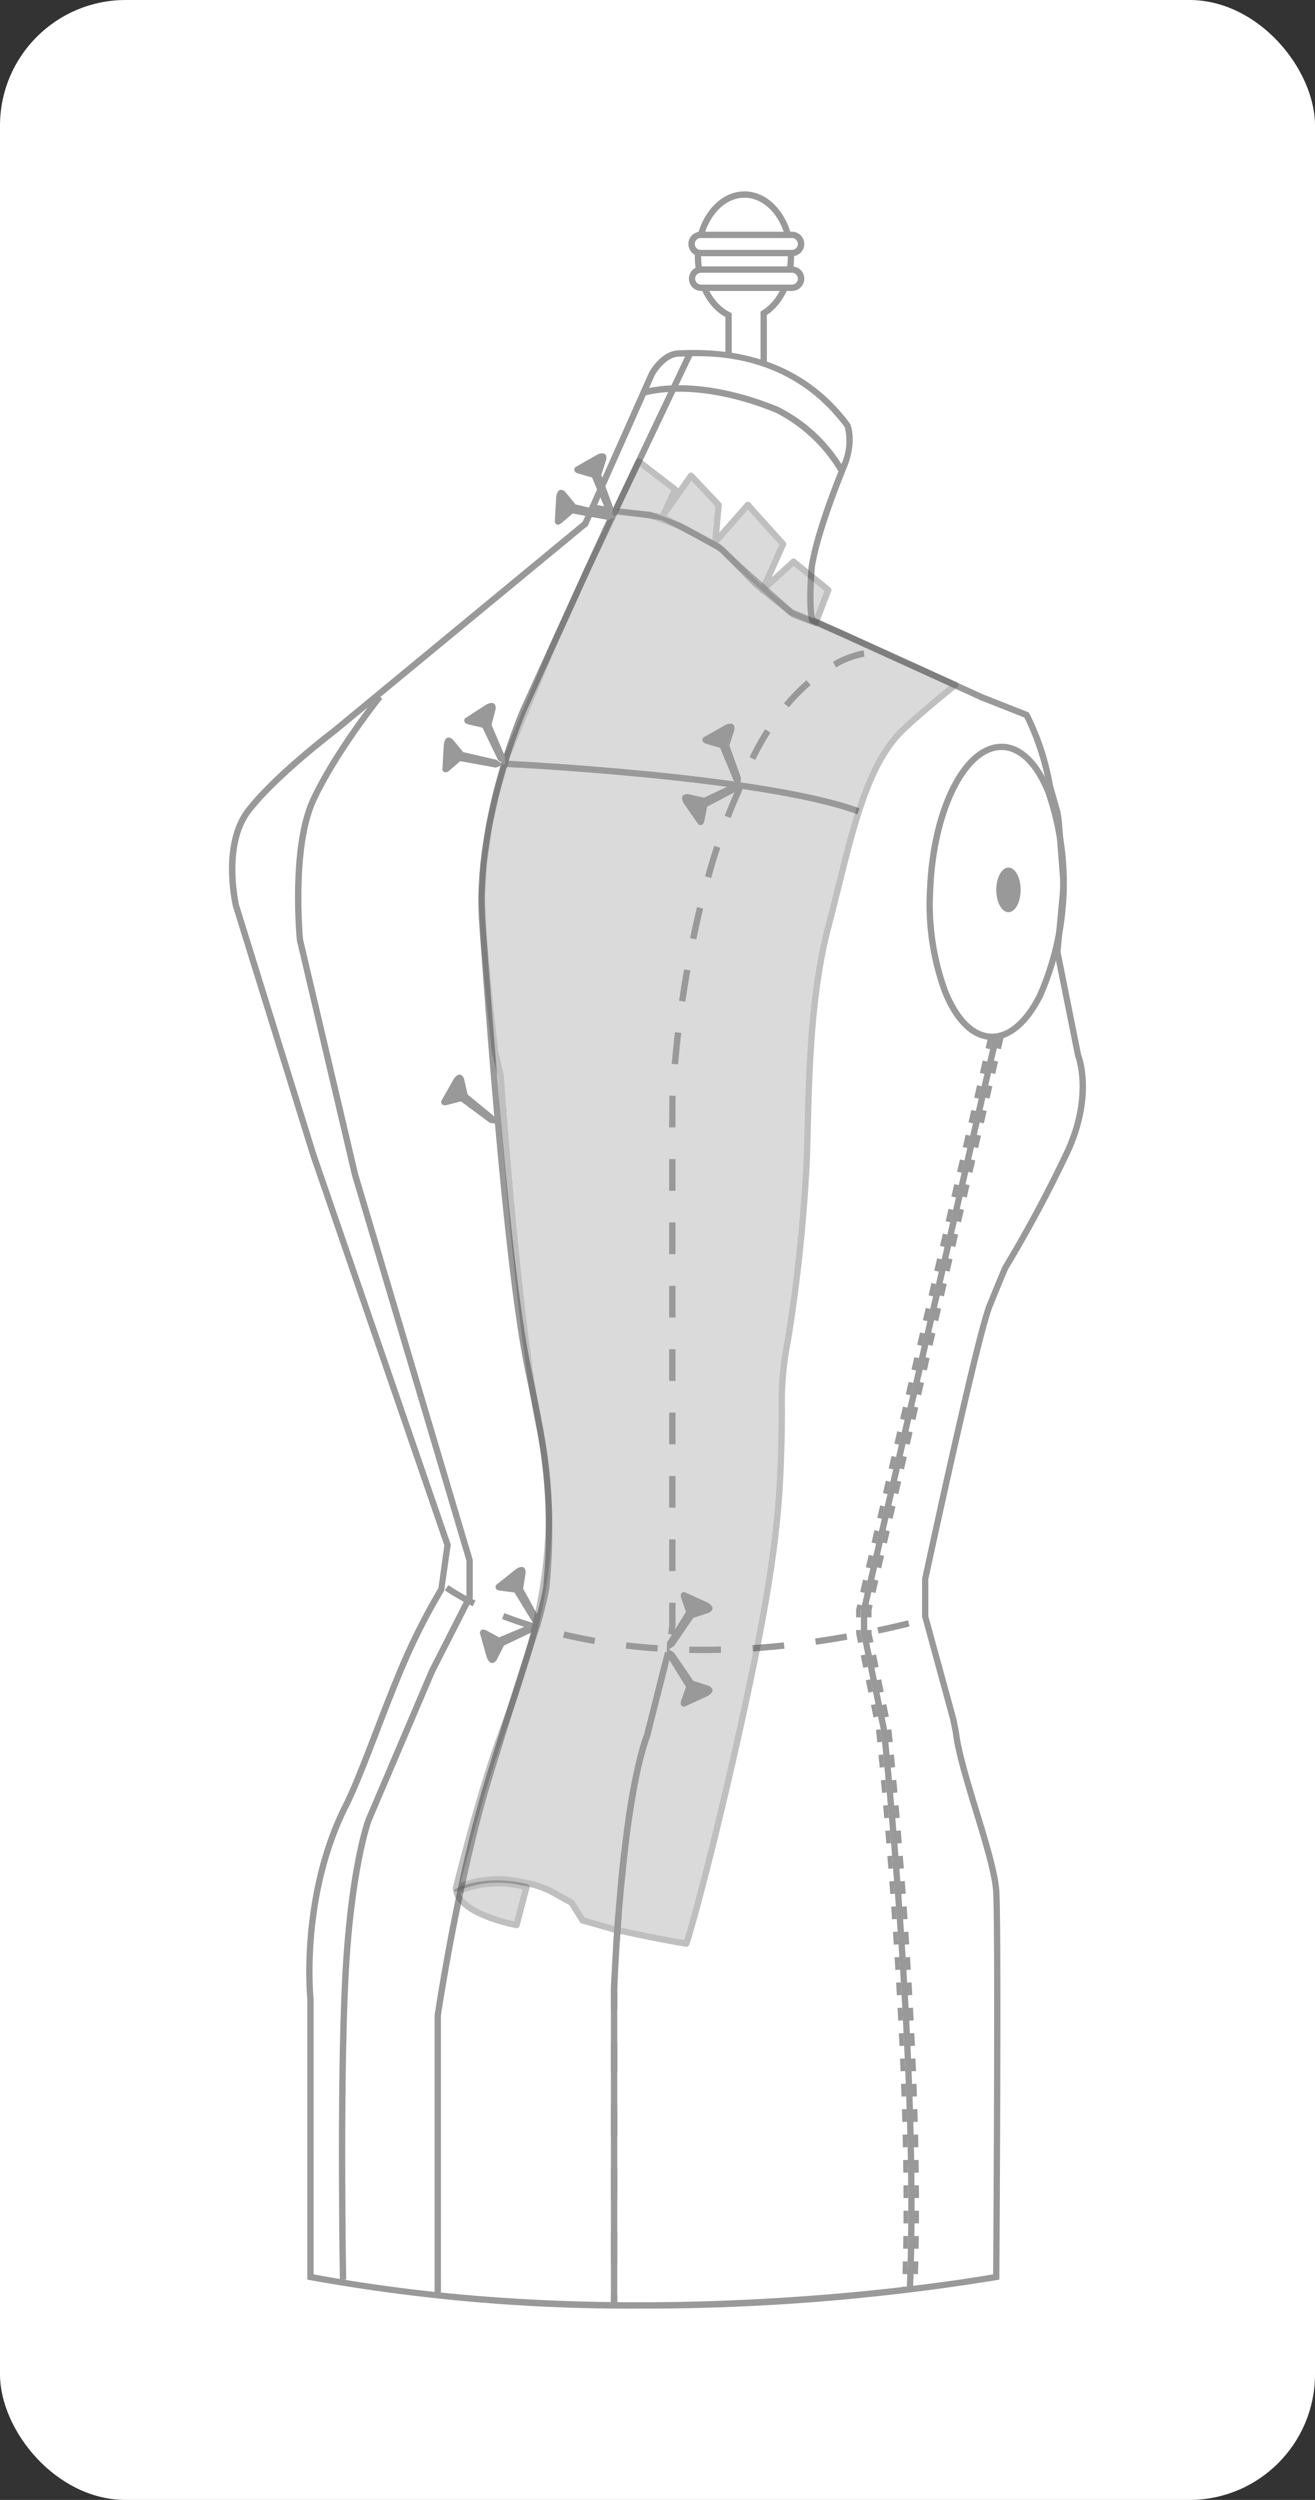 <svg xmlns="http://www.w3.org/2000/svg" width="207.559" height="394.436" viewBox="0 0 207.559 394.436">
  <rect x="0" y="0" width="207.559" height="394.436" fill="#333333" stroke="none"/>
  <g id="Grupo_56785" data-name="Grupo 56785" transform="translate(-151.332 -4864.695)">
    <rect id="Rectángulo_10453" data-name="Rectángulo 10453" width="207.559" height="394.435" rx="19.826" transform="translate(151.332 4864.696)" fill="#fff"/>
    <g id="Grupo_56784" data-name="Grupo 56784">
      <g id="Grupo_56776" data-name="Grupo 56776">
        <path id="Trazado_110659" data-name="Trazado 110659" d="M276.176,4905.2c0-5.42-3.284-9.815-7.336-9.815s-7.337,4.4-7.337,9.815c0,4.239,2.012,7.84,4.826,9.213v9.385h5.543v-9.668C274.409,4912.583,276.176,4909.17,276.176,4905.2Z" fill="#fff"/>
        <path id="Trazado_110660" data-name="Trazado 110660" d="M272.373,4924.3h-6.544v-9.581c-2.9-1.586-4.827-5.361-4.827-9.517,0-5.687,3.516-10.315,7.837-10.315s7.837,4.628,7.837,10.315c0,3.886-1.68,7.461-4.3,9.2Zm-5.544-1h4.544v-9.449l.24-.146c2.469-1.5,4.063-4.841,4.063-8.5,0-5.137-3.067-9.315-6.837-9.315S262,4900.061,262,4905.2c0,3.915,1.828,7.437,4.546,8.764l.281.137Z" fill="#999"/>
      </g>
      <g id="Grupo_56777" data-name="Grupo 56777">
        <rect id="Rectángulo_10454" data-name="Rectángulo 10454" width="17.206" height="2.87" rx="1.435" transform="translate(260.531 4907.231)" fill="#fff"/>
        <path id="Trazado_110661" data-name="Trazado 110661" d="M276.3,4910.6H261.966a1.936,1.936,0,0,1,0-3.871H276.3a1.936,1.936,0,1,1,0,3.871Zm-14.336-2.871a.936.936,0,0,0,0,1.871H276.3a.936.936,0,1,0,0-1.871Z" fill="#999"/>
      </g>
      <g id="Grupo_56778" data-name="Grupo 56778">
        <rect id="Rectángulo_10455" data-name="Rectángulo 10455" width="17.206" height="2.87" rx="1.435" transform="translate(260.531 4901.752)" fill="#fff"/>
        <path id="Trazado_110662" data-name="Trazado 110662" d="M276.3,4905.122H261.966a1.935,1.935,0,1,1,0-3.869H276.3a1.935,1.935,0,1,1,0,3.869Zm-14.336-2.869a.935.935,0,1,0,0,1.869H276.3a.935.935,0,1,0,0-1.869Z" fill="#999"/>
      </g>
      <g id="Grupo_56779" data-name="Grupo 56779">
        <path id="Trazado_110663" data-name="Trazado 110663" d="M317.04,4988.681a40.2,40.2,0,0,0-3.674-11.179l-7.044-2.782-26.783-12.174c-.609-2.348-.087-8.348-.087-8.348.87-5.913,5.218-16.261,5.218-16.261,1.391-3.739.434-6.087.434-6.087-9.565-12.956-23.913-11.391-26.521-11.391s-4.348,3.218-4.348,3.218l-10.522,23.651-39.83,32.87s-9.039,6.87-13.3,12.348-2,15.043-2,15.043l12.174,39.218,21.217,61.652-.957,6.956a98.755,98.755,0,0,0-5.912,11.558c-3.374,7.831-6.761,17.806-9.2,22.63-7.3,14.478-5.57,30.522-5.57,30.522v43.826c53.907,10.174,108.244,0,108.244,0s.37-54,0-60.782c-.3-5.53-5.643-18.8-6.369-25.14l-.414-2.079-4.435-16.2v-5.908s8.218-38.31,10.174-43.136,2.479-6,2.479-6a202.487,202.487,0,0,0,9.847-18.391c4.109-9,1.631-15.131,1.631-15.131l-3.261-16.3.831-8.775a20.826,20.826,0,0,0,.061-3.079l-.652-8.376a17.361,17.361,0,0,0-.287-1.954Z" fill="#fff"/>
        <path id="Trazado_110664" data-name="Trazado 110664" d="M252.205,5228.943a283.119,283.119,0,0,1-51.959-4.5l-.408-.077v-44.24c-.014-.108-1.662-16.305,5.625-30.747,1.351-2.677,3.022-7.017,4.792-11.611,1.426-3.7,2.9-7.534,4.391-10.993a101.1,101.1,0,0,1,5.89-11.531l.926-6.734-21.178-61.539L188.1,5007.737c-.1-.433-2.274-9.9,2.083-15.5,4.252-5.468,13.021-12.157,13.393-12.439l39.723-32.782,10.474-23.544c.094-.177,1.931-3.515,4.805-3.515.192,0,.449-.009.764-.02,11.39-.379,20.187,3.524,26.159,11.615l.061.108c.042.1,1.014,2.572-.429,6.45-.051.122-4.341,10.377-5.19,16.158,0,.03-.473,5.54.022,7.922l26.559,12.073,7.186,2.837.087.157a40.27,40.27,0,0,1,3.726,11.306l1.14,4a17.506,17.506,0,0,1,.3,2.046l.652,8.382a21.276,21.276,0,0,1-.061,3.166l-.824,8.7,3.246,16.234c.078.169,2.484,6.344-1.665,15.435a205.562,205.562,0,0,1-9.876,18.444h0s-.55,1.259-2.442,5.927c-1.886,4.651-9.791,41.389-10.137,43v5.788l4.417,16.131.422,2.114c.351,3.056,1.79,7.772,3.18,12.333,1.563,5.121,3.037,9.958,3.2,12.878.367,6.719,0,60.272,0,60.812l0,.413-.406.075A344.553,344.553,0,0,1,252.205,5228.943Zm-51.367-5.407c50.629,9.456,102.165.888,107.247,0,.034-5.045.346-53.961,0-60.336-.153-2.8-1.678-7.8-3.154-12.64-1.4-4.6-2.856-9.364-3.212-12.471l-.407-2.038-4.444-16.294.01-6.012c.336-1.566,8.249-38.409,10.2-43.22,1.936-4.779,2.462-5.966,2.483-6.015a205.8,205.8,0,0,0,9.851-18.4c3.973-8.7,1.645-14.674,1.621-14.734l-3.3-16.466.838-8.848a20.227,20.227,0,0,0,.06-3l-.651-8.365a17.071,17.071,0,0,0-.278-1.891l-1.15-4.028a41.218,41.218,0,0,0-3.538-10.873l-6.873-2.714L279.116,4962.9l-.061-.23c-.623-2.4-.122-8.269-.1-8.517.872-5.937,5.075-15.986,5.253-16.411a8.8,8.8,0,0,0,.451-5.655c-8.688-11.711-21.179-11.283-25.278-11.151-.33.012-.6.021-.8.021-2.276,0-3.892,2.927-3.909,2.956l-10.551,23.724-.091.075-39.83,32.87c-.106.081-9.054,6.9-13.225,12.268-4.061,5.224-1.93,14.529-1.908,14.622l12.165,39.184,21.252,61.751-1.043,7.269a98.828,98.828,0,0,0-5.879,11.493c-1.481,3.44-2.953,7.261-4.376,10.955-1.779,4.618-3.459,8.98-4.832,11.7-7.155,14.181-5.538,30.083-5.521,30.242Z" fill="#999"/>
      </g>
      <path id="Trazado_110665" data-name="Trazado 110665" d="M204.975,5224.394c-.005-.295-.512-29.784.349-47.336.862-17.616,3.6-25.061,3.713-25.37l10.031-23.54,5.885-11.559v-5.634l-18.067-60.8-8.7-37.072c-.068-.661-1.375-14.723,2.119-22.323,3.464-7.534,10.516-16.364,10.587-16.451l.779.625c-.069.087-7.045,8.823-10.458,16.244-3.38,7.354-2.056,21.6-2.043,21.743l8.685,36.977,18.1,60.912v6.018l-5.98,11.742-10.009,23.49c-.019.053-2.788,7.618-3.642,25.045-.859,17.52-.352,46.975-.347,47.271Z" fill="#999"/>
      <path id="Trazado_110666" data-name="Trazado 110666" d="M220.931,5226.868h-1v-44.222c.037-.287,3.213-21.7,8.2-37.885,4.869-15.809,7.383-23.413,7.408-23.489a56.034,56.034,0,0,0,1.527-6.122c1.354-14.112-.671-23.784-2.3-31.555-.372-1.776-.723-3.452-1.021-5.1-3.077-16.994-5.678-52.835-6.789-68.14-1.169-16.111,6.485-33.712,6.562-33.888l10.046-22.05,16.179-34.051.9.43-16.175,34.043-10.039,22.036c-.074.168-7.629,17.549-6.477,33.408,1.109,15.289,3.708,51.093,6.775,68.034.3,1.636.646,3.306,1.016,5.075,1.641,7.837,3.683,17.592,2.315,31.856a55.263,55.263,0,0,1-1.57,6.328c-.029.088-2.54,7.685-7.405,23.482-4.96,16.109-8.125,37.45-8.157,37.663Z" fill="#999"/>
      <path id="Trazado_110667" data-name="Trazado 110667" d="M248.757,5228.447h-1v-1.689h1Zm0-6.689h-1v-5h1Zm0-10h-1v-5h1Zm0-10h-1v-5h1Zm0-10h-1v-5h1Zm0-10h-1l.021-3.785c.012-.293.03-.715.055-1.248l1,.046c-.038.806-.06,1.356-.07,1.591a.967.967,0,0,1-.009.111h0Zm.353-9.986-1-.062c.1-1.5.211-3.194.352-5.006l1,.078C249.321,5168.588,249.205,5170.273,249.11,5171.772Zm.779-9.973-1-.094c.155-1.635.329-3.311.523-4.991l.995.115C250.216,5158.5,250.042,5160.172,249.889,5161.8Zm1.16-9.925-.99-.143c.257-1.784.528-3.454.806-4.962l.984.181C251.573,5148.445,251.3,5150.1,251.049,5151.874Zm1.853-9.784-.969-.25c.343-1.331.7-2.514,1.073-3.514l.324-1.289.968.246-.339,1.339C253.587,5139.641,253.237,5140.791,252.9,5142.09Zm2.621-9.654-.969-.247,1.226-4.846.969.245Zm2.26-9.8-.991-.133c.106-.792.163-1.381.163-1.385l0-3.542h1v3.59C257.951,5121.217,257.892,5121.822,257.783,5122.639Zm.17-10.06h-1v-5h1Zm0-10h-1v-5h1Zm0-10h-1v-5h1Zm0-10h-1v-5h1Zm0-10h-1v-5h1Zm0-10h-1v-5h1Zm0-10h-1v-5h1Zm0-10h-1l.033-5.03,1,.062-.032.521Zm.4-9.942-1-.088c.148-1.667.32-3.345.511-4.988l.994.116C258.676,5029.311,258.505,5030.979,258.358,5032.637Zm1.153-9.9-.99-.144c.245-1.676.512-3.342.794-4.951l.984.172C260.019,5019.412,259.753,5021.068,259.511,5022.734Zm1.724-9.819-.979-.2c.34-1.643.709-3.29,1.1-4.9l.973.235C261.94,5009.646,261.573,5011.282,261.235,5012.915Zm2.347-9.686-.963-.269c.464-1.656.952-3.274,1.449-4.809l.951.309C264.526,4999.981,264.042,5001.586,263.582,5003.229Zm3.084-9.465-.935-.356c.935-2.462,1.55-3.733,1.575-3.786.094-.259.206-.556.318-.849l.934.36c-.111.289-.223.582-.333.881C268.2,4990.07,267.583,4991.349,266.666,4993.764Zm3.873-9.168-.9-.442a47.142,47.142,0,0,1,2.461-4.407l.844.535A46.119,46.119,0,0,0,270.539,4984.6Zm5.307-8.3-.767-.643a30.968,30.968,0,0,1,3.556-3.62l.651.76A29.669,29.669,0,0,0,275.846,4976.3Zm7.445-6.3-.482-.877a15.027,15.027,0,0,1,4.842-1.818l.126.992A14.355,14.355,0,0,0,283.291,4970Z" fill="#999"/>
      <path id="Trazado_110668" data-name="Trazado 110668" d="M295.447,5225.948l-1-.041c1.455-35.231-4.039-87.787-4.1-88.313l-3.139-15.233.013-3.764,20.869-90.446.975.225-20.857,90.39v3.545l3.125,15.128C291.4,5138.016,296.9,5190.644,295.447,5225.948Z" fill="#999"/>
      <path id="Trazado_110669" data-name="Trazado 110669" d="M294.445,5225.943l-.75-.031.017-.432.75.032Zm.089-2.432-.75-.024q.031-.991.056-2l.75.018Q294.566,5222.517,294.534,5223.511Zm.1-4.007-.75-.014q.02-.995.032-2l.75.01Q294.65,5218.509,294.632,5219.5Zm.051-4.006-.75,0,.008-2,.75,0Zm-.744-4-.011-2,.75-.006.011,2Zm-.03-4-.03-2,.75-.012.03,2Zm-.067-4-.044-2,.75-.018.044,2Zm-.094-4.006-.06-2,.75-.023.06,2Zm-.125-4-.072-2,.75-.027.072,2Zm-.15-3.993-.083-1.994.75-.031.083,1.994Zm-.171-3.991-.094-2,.75-.037.094,2Zm-.2-4-.1-2,.748-.039.1,2Zm-.214-4-.114-2,.748-.044.114,2Zm-.232-3.994-.124-2,.748-.047.124,2Zm-.253-3.993-.132-2,.748-.051.132,2Zm-.268-3.994-.141-2,.748-.053.141,2Zm-.286-3.991-.148-2,.748-.057.148,2Zm-.3-3.989-.157-2,.748-.059.157,2Zm-.317-3.992-.165-1.994.748-.062.165,2Zm-.332-3.989-.173-1.994.748-.066.173,2Zm-.349-3.989-.181-1.994.747-.069.18,2Zm-.366-3.988-.19-2,.747-.073.189,2Zm-.384-3.991-.2-1.942.367-.1.373-.039-.373.039.379.018.2,1.946Zm-.6-3.921-.4-1.959.735-.153.4,1.959Zm-.809-3.917-.4-1.959.734-.153.4,1.959Zm-.81-3.918-.4-1.958.734-.153.405,1.958Zm-.809-3.917-.309-1.5-.008-.549h.75v.473l.3,1.419Zm.433-4.045h-.75v-1.179l.2-.884.73.168-.184.8Zm.625-3.844-.73-.168.449-1.948.731.168Zm.9-3.9-.731-.168.451-1.948.73.168Zm.9-3.9-.73-.168.45-1.949.73.168Zm.9-3.9-.731-.168.45-1.95.731.168Zm.9-3.9-.73-.168.45-1.949.73.168Zm.9-3.9-.731-.168.45-1.95.731.168Zm.9-3.9-.731-.168.451-1.949.73.168Zm.9-3.9-.73-.168.45-1.949.731.168Zm.9-3.9-.731-.168.45-1.948.731.168Zm.9-3.9-.73-.168.45-1.948.73.168Zm.9-3.9-.731-.168.45-1.949.731.168Zm.9-3.9L297,5073l.449-1.949.73.168Zm.9-3.9-.73-.168.449-1.949.731.168Zm.9-3.9-.731-.168.45-1.949.73.168Zm.9-3.9-.73-.167.449-1.95.73.168Zm.9-3.9-.731-.168.449-1.948.731.168Zm.9-3.9-.73-.168.449-1.949.73.168Zm.9-3.9-.73-.168.449-1.948.731.168Zm.9-3.9-.731-.168.45-1.95.73.168Zm.9-3.9-.73-.168.449-1.949.731.168Zm.9-3.9-.731-.168.449-1.949.731.168Zm.9-3.9-.73-.168.449-1.949.73.168Zm.9-3.9-.731-.168.449-1.949.731.168Z" fill="#999"/>
      <path id="Trazado_110670" data-name="Trazado 110670" d="M296.139,5225.943l-.75-.031.018-.432.75.032Zm.089-2.432-.75-.024q.031-.991.057-2l.75.018Q296.26,5222.517,296.228,5223.511Zm.1-4.007-.75-.014q.018-.995.031-2l.75.01Q296.344,5218.509,296.327,5219.5Zm.05-4.006-.75,0,.008-2,.75,0Zm-.744-4-.01-2,.75-.006.01,2Zm-.03-4-.029-2,.75-.012.029,2Zm-.066-4-.044-2,.75-.018.044,2Zm-.1-4.006-.06-2,.75-.023.06,2Zm-.125-4-.071-2,.75-.027.071,2Zm-.15-3.993-.083-1.994.75-.031.083,1.994Zm-.17-3.991-.1-2,.75-.037.1,2Zm-.2-4-.1-2,.748-.039.1,2Zm-.214-4-.114-2,.748-.044.114,2Zm-.232-3.994-.124-2,.748-.047.124,2Zm-.253-3.993-.132-2,.748-.051.132,2Zm-.268-3.994-.141-2,.748-.053.142,2Zm-.286-3.991-.148-2,.748-.057.148,2Zm-.3-3.989-.158-2,.748-.059.158,2Zm-.318-3.992-.165-1.994.748-.062.165,2Zm-.332-3.989-.173-1.994.748-.066.173,2Zm-.349-3.989-.18-1.994.746-.069.181,2Zm-.366-3.988-.189-2,.746-.073.189,2Zm-.384-3.991-.2-1.942.367-.1.373-.039-.373.039.379.018.2,1.946Zm-.6-3.921-.4-1.959.734-.153.4,1.959Zm-.809-3.917-.4-1.959.734-.153.406,1.959Zm-.809-3.918-.4-1.958.735-.153.4,1.958Zm-.81-3.917-.308-1.5-.008-.549h.75v.473l.3,1.419Zm.434-4.045h-.75v-1.179l.194-.884.731.168-.185.8Zm.625-3.844-.731-.168.45-1.948.73.168Zm.9-3.9-.73-.168.45-1.948.73.168Zm.9-3.9-.731-.168.45-1.949.731.168Zm.9-3.9-.73-.168.45-1.95.73.168Zm.9-3.9-.73-.168.45-1.949.731.168Zm.9-3.9-.731-.168.451-1.95.73.168Zm.9-3.9-.73-.168.45-1.949.73.168Zm.9-3.9-.731-.168.45-1.949.731.168Zm.9-3.9-.73-.168.45-1.948.73.168Zm.9-3.9-.731-.168.45-1.948.731.168Zm.9-3.9-.731-.168.451-1.949.73.168Zm.9-3.9-.73-.168.449-1.949.731.168Zm.9-3.9-.731-.168.45-1.949.73.168Zm.9-3.9-.73-.168.449-1.949.73.168Zm.9-3.9-.731-.167.449-1.95.731.168Zm.9-3.9-.73-.168.449-1.948.73.168Zm.9-3.9-.73-.168.449-1.949.731.168Zm.9-3.9-.731-.168.45-1.948.73.168Zm.9-3.9-.73-.168.449-1.95.73.168Zm.9-3.9-.731-.168.449-1.949.731.168Zm.9-3.9-.73-.168.449-1.949.73.168Zm.9-3.9-.73-.168.449-1.949.731.168Zm.9-3.9-.731-.168.45-1.949.73.168Z" fill="#999"/>
      <path id="Trazado_110671" data-name="Trazado 110671" d="M286.664,4993.169c-15.228-5.562-55.492-7.458-55.9-7.477l.045-1c.407.019,40.822,1.922,56.194,7.535Z" fill="#999"/>
      <path id="Trazado_110672" data-name="Trazado 110672" d="M228.679,5041.881l-4.591-3.414-2.226.578s-.946.27-.9-.6l1.986-3.506s.956-1.5,1.607-.09l.591,2.544,4.163,3.407.643,1.194Z" fill="#999"/>
      <path id="Trazado_110673" data-name="Trazado 110673" d="M235.512,5120.839l-2.985-4.88-2.282-.295s-.977-.1-.614-.893l3.151-2.511s1.446-1.033,1.525.515l-.4,2.581,2.59,4.715.151,1.347Z" fill="#999"/>
      <path id="Trazado_110674" data-name="Trazado 110674" d="M235.388,5120.821l-5.276,2.214-2.023-1.1s-.853-.488-1.02.366l1.087,3.879s.57,1.683,1.539.473l1.183-2.328,4.858-2.31.911-1Z" fill="#999"/>
      <ellipse id="Elipse_4430" data-name="Elipse 4430" cx="1.924" cy="3.523" rx="1.924" ry="3.523" transform="translate(308.583 5001.577)" fill="#999"/>
      <path id="Trazado_110675" data-name="Trazado 110675" d="M307.922,5028.775c-.076,0-.152,0-.228,0-3.017-.126-5.716-2.723-7.6-7.316a40.306,40.306,0,0,1-2.446-16.507c.538-12.938,5.681-22.913,11.76-22.913.077,0,.153,0,.23,0,3.017.126,5.717,2.724,7.6,7.316a44.486,44.486,0,0,1-1.361,32.756C313.673,5026.42,310.857,5028.775,307.922,5028.775Zm1.483-45.74c-5.448,0-10.254,9.762-10.76,21.954h0a39.294,39.294,0,0,0,2.371,16.086c1.73,4.211,4.115,6.589,6.719,6.7s5.179-2.061,7.252-6.115a43.521,43.521,0,0,0,1.326-31.921c-1.73-4.21-4.115-6.589-6.719-6.7C309.531,4983.036,309.467,4983.035,309.4,4983.035Z" fill="#999"/>
      <g id="Grupo_56780" data-name="Grupo 56780" opacity="0.36">
        <path id="Trazado_110676" data-name="Trazado 110676" d="M280.061,4962.97l2-5.195-5.478-4.457-4.887,4.457,3.235-7.24-5.565-6.174-5.13,5.826.522-5.826-4.361-4.609-4.335,6.172,1.826-4-5.734-4.428-3.687,7.76,7.421,1.029,4.509,2.335,4.868,2.7,5.319,5.478,6,4.87Z" fill="#999"/>
        <path id="Trazado_110677" data-name="Trazado 110677" d="M280.061,4963.47a.478.478,0,0,1-.176-.033l-3.478-1.3a.531.531,0,0,1-.14-.079l-4.666-3.788a.5.5,0,0,1-.2-.086.515.515,0,0,1-.168-.211l-.968-.785-5.31-5.466-4.8-2.659-4.42-2.29-7.336-1.017a.5.5,0,0,1-.383-.71l3.687-7.76a.492.492,0,0,1,.335-.271.5.5,0,0,1,.421.09l5.735,4.429a.506.506,0,0,1,.171.245l1.623-2.31a.5.5,0,0,1,.373-.212.522.522,0,0,1,.4.155l4.361,4.609a.5.5,0,0,1,.134.388l-.385,4.305,4.122-4.68a.631.631,0,0,1,.375-.17.5.5,0,0,1,.371.165l5.564,6.174a.5.5,0,0,1,.085.539l-2.256,5.051,3.116-2.842a.5.5,0,0,1,.652-.018l5.478,4.458a.5.5,0,0,1,.152.567l-2,5.194A.5.5,0,0,1,280.061,4963.47Zm-3.227-2.243,2.939,1.1,1.691-4.392-4.863-3.958-4.1,3.738Zm-12.145-10.8.816.452a.5.5,0,0,1,.117.089l5.319,5.478.588.477,2.812-6.3-4.971-5.515Zm-8.123-4.353,4.059,2.1,3.132,1.734.481-5.371-3.784-4Zm-7.356-1.219,6.385.886.011-.025,1.661-3.637-4.929-3.807Z" fill="#4d4d4d"/>
      </g>
      <g id="Grupo_56781" data-name="Grupo 56781">
        <line id="Línea_271" data-name="Línea 271" x2="3.371" y2="0.625" transform="translate(245.028 4944.774)" fill="#fff"/>
        <path id="Trazado_110678" data-name="Trazado 110678" d="M248.4,4945.9a.585.585,0,0,1-.092-.008l-3.37-.625a.5.5,0,0,1,.182-.983l3.37.625a.5.5,0,0,1-.09.991Z" fill="#999"/>
      </g>
      <path id="Trazado_110679" data-name="Trazado 110679" d="M283.791,4939.273a24.332,24.332,0,0,0-10.1-9.5c-12.931-5.238-20.688-2.622-20.765-2.595l-.335-.943c.329-.116,8.158-2.784,21.487,2.615a24.886,24.886,0,0,1,10.584,9.922Z" fill="#999"/>
      <path id="Trazado_110680" data-name="Trazado 110680" d="M262.339,5125.516q-1.128,0-2.224-.023l.019-1q2.412.049,4.977-.012l.025,1Q263.713,5125.517,262.339,5125.516Zm-7.244-.24c-1.681-.114-3.364-.27-5-.465l.117-.992c1.622.192,3.288.346,4.954.459Zm15.056-.022-.067-1c1.638-.109,3.307-.252,4.962-.427l.106.994C273.484,5125,271.8,5125.144,270.151,5125.254Zm9.979-1.051-.14-.99c1.606-.23,3.261-.5,4.919-.792l.175.984C283.416,5123.7,281.749,5123.972,280.13,5124.2Zm-35.009-.117c-1.672-.291-3.33-.63-4.927-1.006l.228-.973c1.578.371,3.217.705,4.87,1Zm44.885-1.648-.209-.978c1.6-.341,3.236-.716,4.859-1.114l.238.97C293.261,5121.718,291.617,5122.1,290.006,5122.438Zm-54.672-.665c-1.637-.5-3.24-1.048-4.761-1.636l.359-.934c1.5.58,3.079,1.122,4.693,1.613Zm-9.387-3.647a31.828,31.828,0,0,1-4.419-2.524l.59-.807a31.488,31.488,0,0,0,4.268,2.432Z" fill="#999"/>
      <g id="Grupo_56782" data-name="Grupo 56782" opacity="0.36">
        <path id="Trazado_110681" data-name="Trazado 110681" d="M234.431,5162.434l-1.565,5.991s-8.522-1.566-9.478-5.218C223.388,5163.207,227.475,5160.821,234.431,5162.434Z" fill="#999"/>
        <path id="Trazado_110682" data-name="Trazado 110682" d="M232.867,5168.925a.56.56,0,0,1-.09-.008c-.361-.066-8.848-1.668-9.872-5.583a.5.5,0,0,1,.231-.559c.174-.1,4.343-2.464,11.408-.828a.5.5,0,0,1,.371.614l-1.565,5.99A.5.5,0,0,1,232.867,5168.925Zm-8.86-5.467c1.071,2.358,6.076,3.873,8.495,4.385l1.314-5.032A16.161,16.161,0,0,0,224.007,5163.458Z" fill="#4d4d4d"/>
      </g>
      <g id="Grupo_56783" data-name="Grupo 56783" opacity="0.36">
        <path id="Trazado_110683" data-name="Trazado 110683" d="M269.693,5130.274c4.174-19.9,4.7-28.246,4.956-37.115s-.261-9.913,1.044-16.957a254.486,254.486,0,0,0,2.869-26.347c.522-8.348-.046-25.305,3.5-38.87s5.538-25.3,11.976-31.3c2.83-2.637,5.7-4.954,8.072-6.905l-18.375-8.353-7.55-3.133-8.449-7.494-3.015-2.815-5.977-3.248-4.879-1.808-5.673-.526-9.764,21.635-7.061,16.94-1.766,6.272-1.005,4.634-.9,6.156-.3,5.043.341,7.057.889,9.7.848,7.827.875,3.689s2.721,39.556,6.178,55.767c4.425,20.752-2.457,38.087-6.4,49.022-3.345,9.271-6.837,23.5-6.837,23.5a16.424,16.424,0,0,1,9.923-1.085,18.061,18.061,0,0,1,5.064,1.529l3.273,1.816,1.74,2.783,4.869,1.391s7.1,1.584,11.519,2.284C261.583,5165.359,266.116,5147.327,269.693,5130.274Z" fill="#999"/>
        <path id="Trazado_110684" data-name="Trazado 110684" d="M259.675,5171.862a.545.545,0,0,1-.078-.006c-4.383-.695-11.478-2.274-11.549-2.29l-4.9-1.4a.492.492,0,0,1-.286-.216l-1.671-2.673-3.159-1.754a14.665,14.665,0,0,0-4.2-1.323l-.73-.155a16.075,16.075,0,0,0-9.593,1.044.5.5,0,0,1-.709-.567c.035-.142,3.536-14.36,6.852-23.549l.566-1.56c3.986-10.966,10.008-27.537,5.818-47.188-3.424-16.06-6.161-55.442-6.188-55.838l-.862-3.608-.859-7.887-.89-9.711-.342-7.08.306-5.1.9-6.2,1.012-4.668,1.773-6.3,7.08-17,9.77-21.649a.528.528,0,0,1,.5-.292l5.674.526a.478.478,0,0,1,.128.029l4.878,1.809,6.041,3.277a.422.422,0,0,1,.1.074l3.015,2.816,8.378,7.428,7.471,3.1,18.391,8.358a.5.5,0,0,1,.11.842l-.673.552c-2.258,1.851-4.819,3.951-7.375,6.333-5.315,4.953-7.6,14.15-10.249,24.8-.505,2.033-1.025,4.126-1.585,6.264-2.687,10.286-3,22.552-3.224,31.508-.072,2.83-.134,5.274-.259,7.267a259.03,259.03,0,0,1-2.877,26.407,48.341,48.341,0,0,0-.941,10.741c-.008,1.575-.018,3.535-.094,6.14-.263,8.913-.794,17.311-4.967,37.2-3.535,16.854-8.041,34.878-10.03,41.137A.5.5,0,0,1,259.675,5171.862Zm-16.066-4.6,4.685,1.338c.041.007,6.663,1.482,11.034,2.2,2.009-6.487,6.473-24.41,9.876-40.628l.489.1-.489-.1c4.155-19.811,4.684-28.165,4.945-37.028.076-2.591.086-4.545.094-6.115a49.077,49.077,0,0,1,.959-10.918,258.187,258.187,0,0,0,2.861-26.288c.124-1.974.186-4.41.257-7.229.227-9.005.54-21.337,3.258-31.735.557-2.134,1.077-4.224,1.581-6.254,2.685-10.8,5.005-20.134,10.538-25.291,2.579-2.4,5.152-4.512,7.423-6.374l.05-.042-17.643-8.019-7.534-3.127a.511.511,0,0,1-.141-.088l-8.449-7.493-2.978-2.78-5.92-3.218-4.752-1.756-5.254-.487-9.616,21.31-7.054,16.926-1.747,6.216-1,4.6-.887,6.122-.3,5,.341,7,.889,9.682.846,7.818.864,3.627c.04.477,2.772,39.788,6.181,55.779,4.25,19.932-1.832,36.666-5.856,47.739l-.565,1.557c-2.8,7.752-5.732,19.122-6.58,22.481a16.906,16.906,0,0,1,9.3-.725l.723.154a15.629,15.629,0,0,1,4.479,1.426l3.272,1.817a.491.491,0,0,1,.181.173Z" fill="#4d4d4d"/>
      </g>
      <path id="Trazado_110685" data-name="Trazado 110685" d="M267.182,4987.98,265,4982.692l-2.206-.649s-.95-.255-.467-.978l3.506-1.986s1.59-.793,1.425.748l-.8,2.486,1.818,5.063-.062,1.354Z" fill="#999"/>
      <path id="Trazado_110686" data-name="Trazado 110686" d="M268.014,4989.305l-5.065,2.661-.443,2.257s-.167.969-.932.554l-2.3-3.308s-.936-1.51.614-1.488l2.55.569,4.873-2.276,1.355-.063Z" fill="#999"/>
      <path id="Trazado_110687" data-name="Trazado 110687" d="M246.994,4945.318l-2.205-5.279-2.21-.639s-.95-.251-.47-.977l3.5-2s1.586-.8,1.428.743l-.79,2.489,1.839,5.055-.056,1.355Z" fill="#999"/>
      <path id="Trazado_110688" data-name="Trazado 110688" d="M247.34,4946.743l-5.629-1.024-1.739,1.5s-.728.661-1.076-.136l.226-4.023s.193-1.766,1.4-.794l1.658,2.018,5.242,1.209,1.1.785Z" fill="#999"/>
      <path id="Trazado_110689" data-name="Trazado 110689" d="M229.6,4985.815l-5.629-1.024-1.739,1.506s-.728.661-1.076-.137l.226-4.023s.193-1.766,1.4-.794l1.658,2.018,5.242,1.209,1.1.785Z" fill="#999"/>
      <path id="Trazado_110690" data-name="Trazado 110690" d="M229.965,4984.662l-2.481-5.155-2.24-.522s-.963-.2-.522-.95l3.387-2.183s1.542-.882,1.465.666l-.658,2.528,2.1,4.951.015,1.355Z" fill="#999"/>
      <path id="Trazado_110691" data-name="Trazado 110691" d="M248.757,5228.447h-1v-49.974c.043-1.192,1.1-28.871,5.249-40.147l3.288-13.018.969.244-3.3,13.069c-4.114,11.178-5.192,39.584-5.2,39.87Z" fill="#999"/>
      <path id="Trazado_110692" data-name="Trazado 110692" d="M256.6,5123.861l3.01-4.865-.766-2.169s-.349-.919.52-.951l3.662,1.68s1.574.825.228,1.593l-2.485.806-3.04,4.438-1.135.742Z" fill="#999"/>
      <path id="Trazado_110693" data-name="Trazado 110693" d="M256.6,5125.989l3.01,4.865-.766,2.169s-.349.919.52.951l3.662-1.68s1.574-.825.228-1.593l-2.485-.806-3.04-4.437-1.135-.743Z" fill="#999"/>
    </g>
  </g>
</svg>
